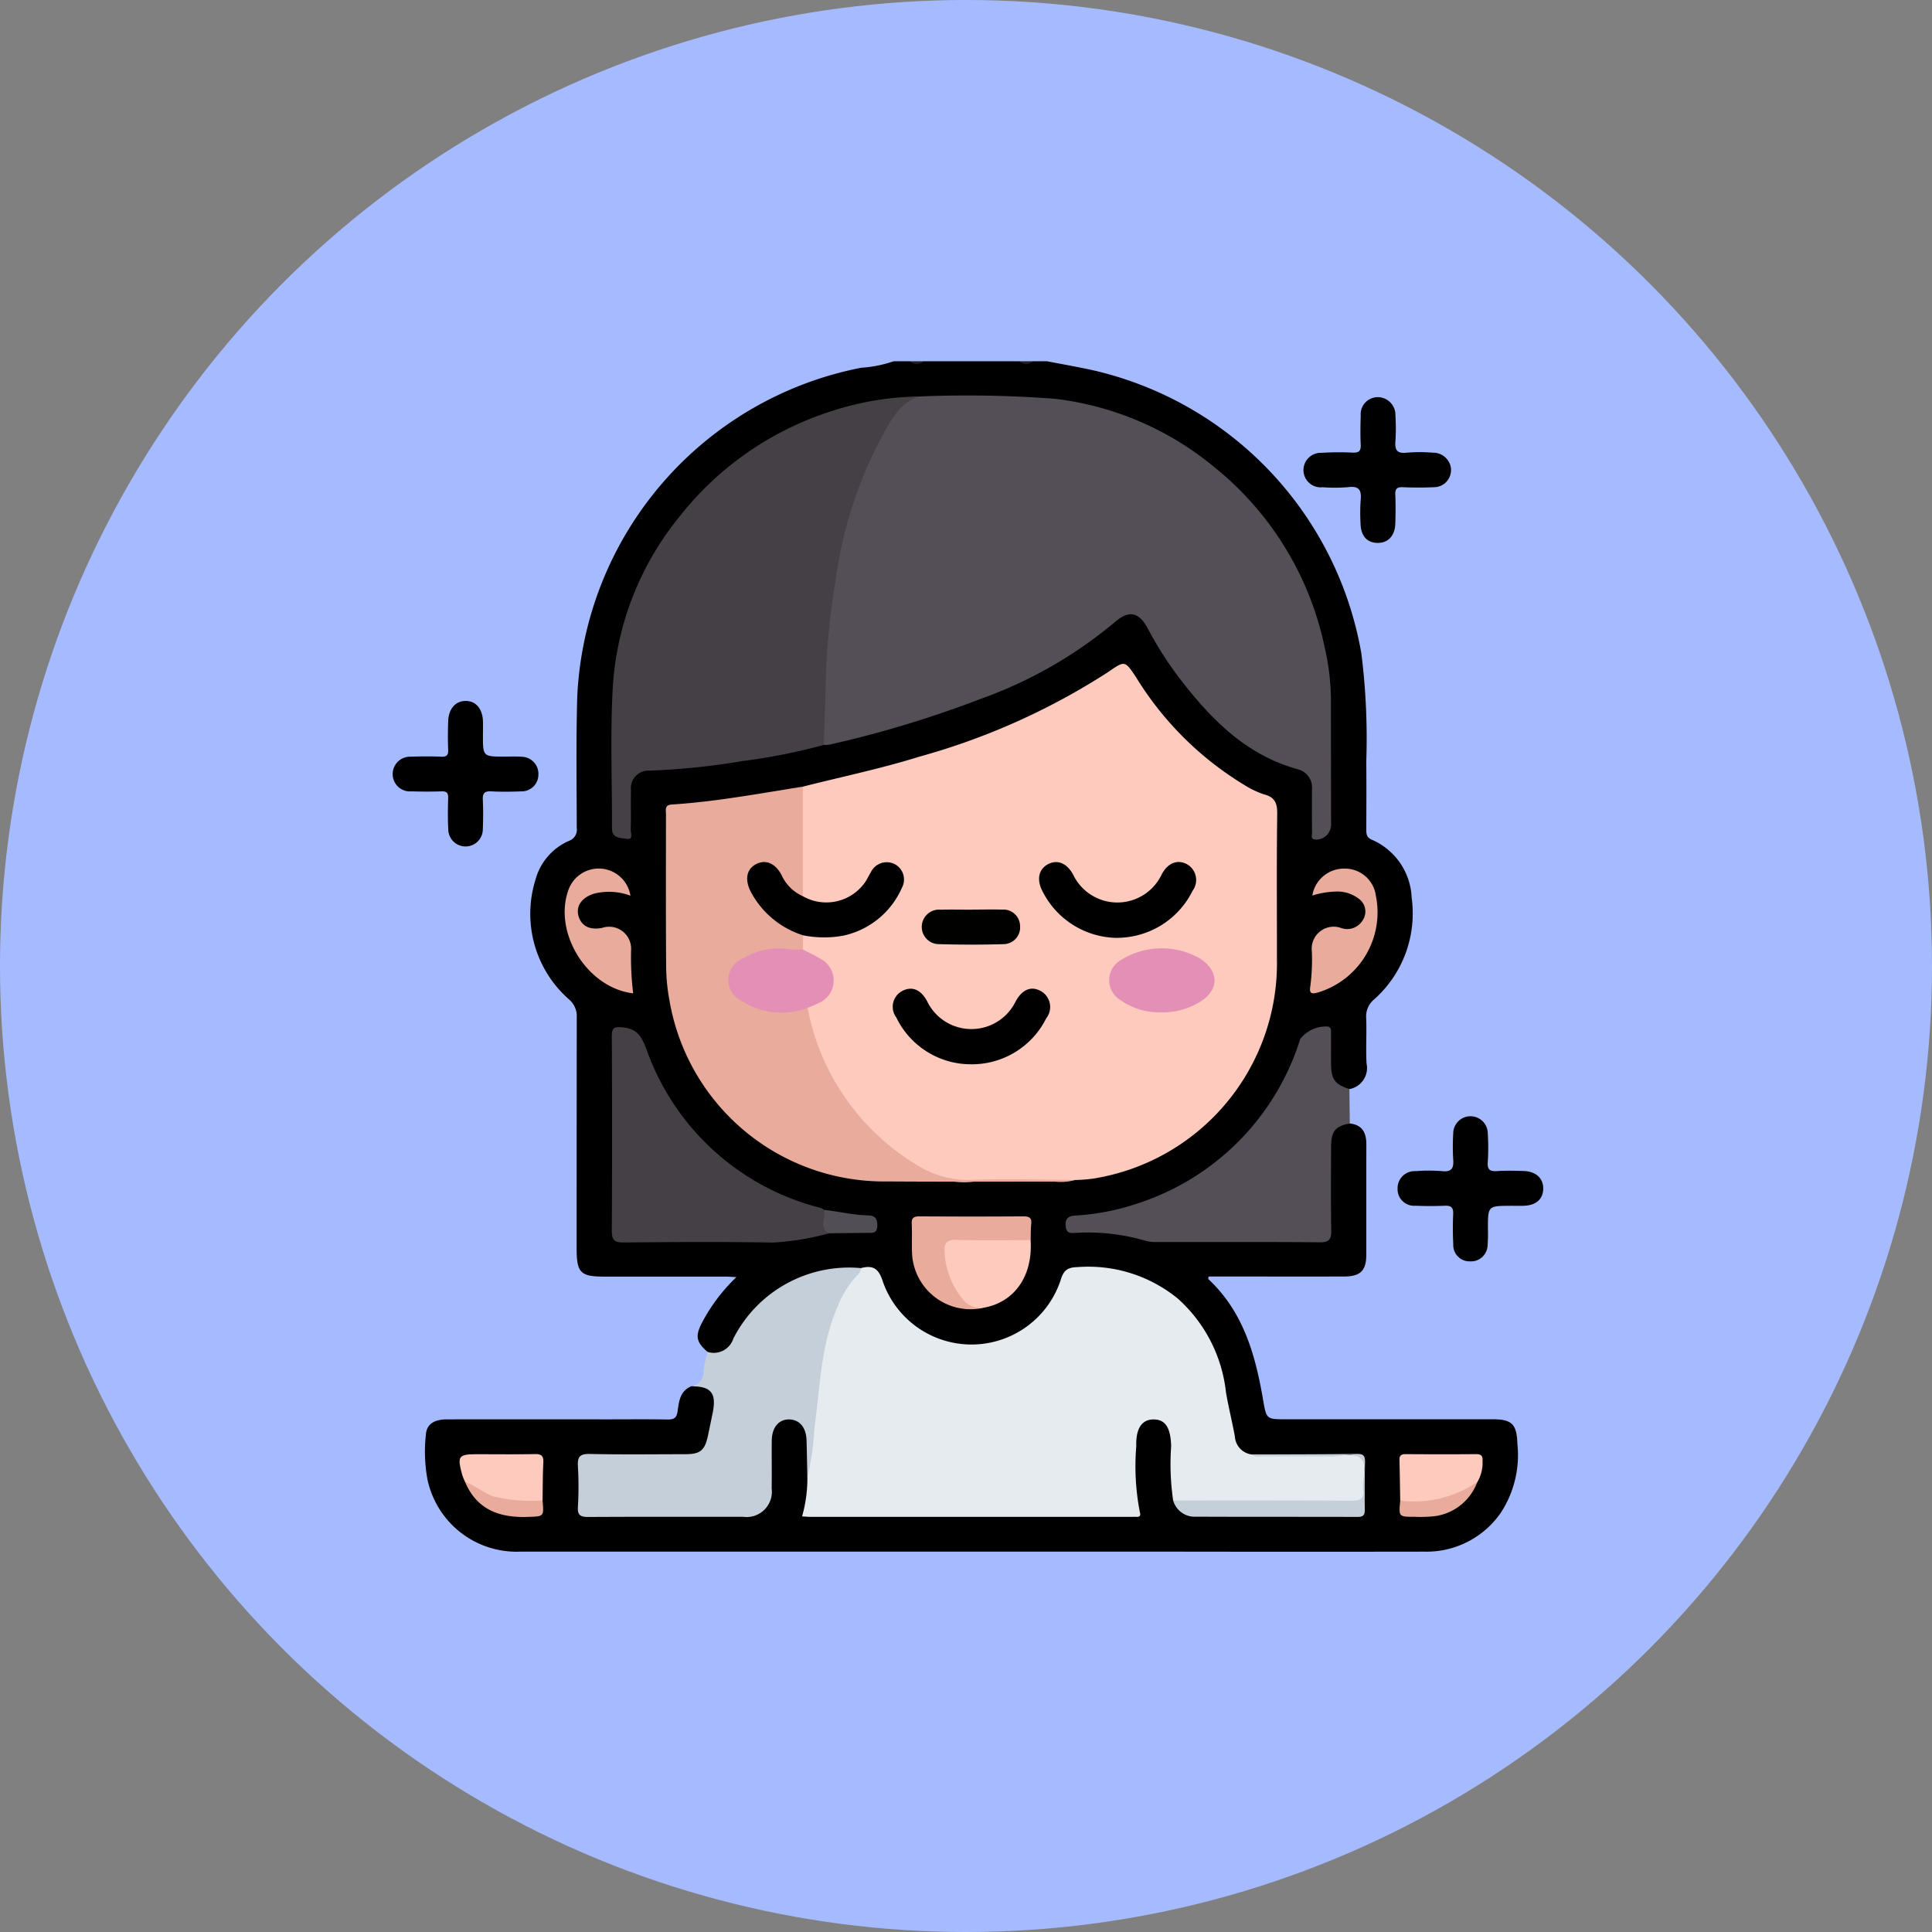 <svg xmlns="http://www.w3.org/2000/svg" xmlns:xlink="http://www.w3.org/1999/xlink" width="123" height="123" viewBox="0 0 123 123">
  <rect x="0" y="0" width="123" height="123" fill="#808080" stroke="none"/>
  <defs>
    <clipPath id="clip-path">
      <rect id="Rectángulo_38276" data-name="Rectángulo 38276" width="73.248" height="75.789" fill="none"/>
    </clipPath>
  </defs>
  <g id="Grupo_160976" data-name="Grupo 160976" transform="translate(-419.508 -1642.027)">
    <circle id="Elipse_4854" data-name="Elipse 4854" cx="61.5" cy="61.5" r="61.5" transform="translate(419.508 1642.027)" fill="#a6bbff"/>
    <g id="Grupo_161144" data-name="Grupo 161144" transform="translate(444.508 1665.027)">
      <g id="Grupo_161144-2" data-name="Grupo 161144" clip-path="url(#clip-path)">
        <path id="Trazado_140454" data-name="Trazado 140454" d="M62.894,48.525c.8.087,1.056.6,1.054,1.334-.007,2.343,0,4.686-.005,7.029,0,1.005-.378,1.377-1.4,1.38-2.614.009-5.228,0-7.842,0h-.8c-.007.082-.031.148-.011.167,2.236,2.09,3,4.841,3.49,7.722.206,1.205.229,1.2,1.437,1.2q6.585,0,13.17,0c1.243,0,1.541.327,1.577,1.574A6.71,6.71,0,0,1,72.513,73.3a5.746,5.746,0,0,1-4.867,2.485q-7.806.012-15.612,0-20.976,0-41.952,0a5.8,5.8,0,0,1-5.907-4.591,9.672,9.672,0,0,1-.1-2.873c.049-.65.519-.957,1.342-.958q5.1-.006,10.21,0c1.282,0,2.565-.014,3.847.008.394.007.563-.1.622-.512.088-.625.149-1.3.869-1.6,1.258-.171,1.8.373,1.608,1.617-.072.462-.167.921-.275,1.376-.279,1.17-.706,1.525-1.9,1.536-1.773.017-3.547,0-5.321.006-1.106,0-1.131.028-1.135,1.1,0,.567.016,1.134,0,1.7-.019.537.211.754.744.748,1.034-.012,2.069,0,3.1,0,2.044,0,4.089.008,6.133,0,1.443-.007,1.94-.493,2-1.953.034-.886-.008-1.774.017-2.66s.486-1.473,1.19-1.518a1.472,1.472,0,0,1,1.424,1.423c.085.809,0,1.624.048,2.437a6.778,6.778,0,0,1-.134,1.615c-.076.44.1.654.551.649.172,0,.345.005.517.005H48.143c1.089,0,1.082-.011.95-1.071a22.049,22.049,0,0,1-.044-3.54,1.875,1.875,0,0,1,.186-.711,1.319,1.319,0,0,1,1.362-.8,1.287,1.287,0,0,1,1.068,1.162c.075.859.024,1.722.029,2.584a5.085,5.085,0,0,0,.15,1.462,1.425,1.425,0,0,0,1.41.895c3.252.042,6.5.017,9.756.017.473,0,.661-.231.672-.676.019-.764.006-1.528.008-2.291,0-.574-.392-.591-.814-.592-2.02,0-4.041.012-6.06-.006a1.5,1.5,0,0,1-1.434-1.353c-.273-1.3-.561-2.6-.826-3.905a8.109,8.109,0,0,0-8.062-6.588,1.387,1.387,0,0,1-.222,0c-.921-.151-1.392.172-1.8,1.1a6.161,6.161,0,0,1-10.027,1.985,5.5,5.5,0,0,1-1.45-2.292.969.969,0,0,0-1.187-.795,8.114,8.114,0,0,0-6.734,2.563A14.536,14.536,0,0,0,23.6,62.607c-.464.7-.97.829-1.593.463-.706-.608-.794-.993-.39-1.794a11.149,11.149,0,0,1,2.226-2.969c-.323-.015-.529-.033-.735-.033q-3.847,0-7.694,0c-1.5,0-1.743-.251-1.744-1.777q0-7.361.008-14.722a1.4,1.4,0,0,0-.484-1.14,7.254,7.254,0,0,1-2.152-7.6,3.768,3.768,0,0,1,2.136-2.5.76.76,0,0,0,.5-.835c-.005-2.786-.05-5.575.032-8.359A22.394,22.394,0,0,1,31.8.41,7.81,7.81,0,0,0,33.849,0h1.036a1.132,1.132,0,0,0,.888,0h6.069a1.132,1.132,0,0,0,.888,0h.888c1,.194,2,.366,2.986.586A22.431,22.431,0,0,1,63.629,18.6a43.248,43.248,0,0,1,.314,6.856c.013,1.454.007,2.908,0,4.363,0,.289.028.5.344.638a4.206,4.206,0,0,1,2.545,3.7,7.323,7.323,0,0,1-2.382,6.463,1.4,1.4,0,0,0-.513,1.2c.038.96-.03,1.924.023,2.883a1.366,1.366,0,0,1-1.09,1.634,1.178,1.178,0,0,1-1.316-1.056,10.5,10.5,0,0,1-.093-1.693c-.027-.328.2-.79-.326-.927a1.13,1.13,0,0,0-1.233.714,17.605,17.605,0,0,1-.929,2.173,16.077,16.077,0,0,1-13.036,9,1.993,1.993,0,0,0-.293.036c-.231.063-.546.074-.531.4.015.347.342.322.57.309a13.822,13.822,0,0,1,4.454.544,3.3,3.3,0,0,0,.883.058q4.73,0,9.46,0c.946,0,.986-.043.989-1.012.005-1.552,0-3.1,0-4.656a2.069,2.069,0,0,1,.341-1.336c.271-.343.6-.6,1.082-.361" transform="translate(-1.959)"/>
        <path id="Trazado_140455" data-name="Trazado 140455" d="M78.668,0a.672.672,0,0,1-.888,0Z" transform="translate(-37.896)" fill="#212121"/>
        <path id="Trazado_140456" data-name="Trazado 140456" d="M65.1,0a.672.672,0,0,1-.888,0Z" transform="translate(-31.286)" fill="#212121"/>
        <path id="Trazado_140457" data-name="Trazado 140457" d="M37.6,125.875c-.016-.787-.027-1.573-.052-2.36-.026-.81-.445-1.308-1.093-1.322-.671-.015-1.112.5-1.121,1.355-.012,1.011.011,2.022-.007,3.032a1.609,1.609,0,0,1-1.829,1.81c-3.279.006-6.557-.008-9.836.013-.494,0-.7-.094-.67-.637a22.56,22.56,0,0,0,0-2.587c-.036-.6.118-.8.753-.788,2.021.043,4.043.018,6.065.015.976,0,1.258-.232,1.463-1.183.1-.481.2-.964.3-1.446.253-1.262-.1-1.7-1.359-1.691a.921.921,0,0,0,.775-.976,6.769,6.769,0,0,1,.259-1.216,1.309,1.309,0,0,0,1.641-.851,8.262,8.262,0,0,1,8.132-4.484c.178.276-.013.47-.164.655a11.034,11.034,0,0,0-2.132,5.672c-.289,2.1-.484,4.209-.752,6.311-.033.259.063.623-.369.679" transform="translate(-11.2 -54.825)" fill="#c5cfd9"/>
        <path id="Trazado_140458" data-name="Trazado 140458" d="M101.639,88.742c-.909.167-1.185.489-1.19,1.463-.01,1.776-.021,3.553.008,5.329.008.547-.1.78-.722.774-3.478-.03-6.957-.013-10.435-.017a2.264,2.264,0,0,1-.656-.079,13.119,13.119,0,0,0-4.383-.509c-.324.011-.686.113-.716-.461-.029-.555.3-.615.674-.641a15.068,15.068,0,0,0,3.9-.765A16.009,16.009,0,0,0,98.483,83.363a2.078,2.078,0,0,1,1.782-.79c.225.086.174.276.176.435.008.666-.005,1.332.007,2,.016.939.253,1.245,1.165,1.546q.013,1.095.026,2.19" transform="translate(-40.704 -40.217)" fill="#544f57"/>
        <path id="Trazado_140459" data-name="Trazado 140459" d="M122.564,9.112a1.088,1.088,0,0,1-1.087,1.077c-.664.029-1.331.029-2,0-.363-.013-.472.116-.459.466.023.615.021,1.232,0,1.848-.025.794-.475,1.255-1.164,1.231-.659-.024-1.035-.465-1.05-1.25a12.237,12.237,0,0,1,.008-1.477c.063-.62-.09-.911-.786-.823a10.038,10.038,0,0,1-1.624.007A1.1,1.1,0,1,1,114.322,8a17.839,17.839,0,0,1,1.994-.013c.386.014.519-.109.5-.5-.03-.615-.019-1.232,0-1.848a1.09,1.09,0,0,1,1.052-1.183,1.13,1.13,0,0,1,1.157,1.175,12.82,12.82,0,0,1,0,1.625c-.044.548.086.8.7.736a10.2,10.2,0,0,1,1.7,0,1.137,1.137,0,0,1,1.145,1.119" transform="translate(-55.186 -2.171)"/>
        <path id="Trazado_140460" data-name="Trazado 140460" d="M131.971,99.393c-1.454,0-1.453,0-1.454,1.467a9.259,9.259,0,0,1-.021,1.034,1.056,1.056,0,0,1-1.123,1.034,1.035,1.035,0,0,1-1.062-1.087c-.032-.639-.035-1.283-.006-1.922.021-.435-.147-.551-.557-.532-.615.029-1.233.024-1.848,0a1.052,1.052,0,0,1-1.134-1.092,1.083,1.083,0,0,1,1.132-1.111,10.8,10.8,0,0,1,1.7,0c.627.067.751-.2.709-.751a13.763,13.763,0,0,1,0-1.626,1.1,1.1,0,1,1,2.2-.035,14.33,14.33,0,0,1,0,1.848c-.035.481.147.588.586.56.565-.036,1.134-.023,1.7-.005.792.025,1.269.479,1.244,1.155-.024.657-.466,1.034-1.252,1.06-.271.009-.543,0-.814,0" transform="translate(-60.789 -45.624)"/>
        <path id="Trazado_140461" data-name="Trazado 140461" d="M5.746,44.354c0,1.366,0,1.366,1.391,1.366.37,0,.741-.022,1.109.012a1.081,1.081,0,0,1,1.031,1.13,1.065,1.065,0,0,1-1.085,1.071c-.64.026-1.283.033-1.922,0-.433-.024-.551.134-.531.545.029.615.025,1.233,0,1.848a1.1,1.1,0,1,1-2.2.029c-.036-.664-.025-1.331-.007-2,.008-.316-.092-.433-.417-.422-.64.021-1.282.018-1.922,0A1.1,1.1,0,0,1,0,46.813a1.106,1.106,0,0,1,1.162-1.087c.64-.023,1.282-.028,1.922,0,.37.017.464-.113.449-.463-.027-.591-.02-1.183,0-1.775.021-.8.451-1.3,1.1-1.312s1.088.494,1.114,1.288c.01.3,0,.592,0,.888" transform="translate(0 -20.551)"/>
        <path id="Trazado_140462" data-name="Trazado 140462" d="M50.7,45.386c2.476-.629,4.98-1.147,7.422-1.91a43.421,43.421,0,0,0,12-5.378c1.078-.745,1.071-.753,1.785.316a20.605,20.605,0,0,0,6.9,6.867,5.569,5.569,0,0,0,1.262.6c.71.185.838.591.829,1.273-.041,3.057-.014,6.114-.018,9.171a13.885,13.885,0,0,1-11.724,14.02,10.486,10.486,0,0,1-1.1.085c-1.866.118-3.734.019-5.6.052a3.391,3.391,0,0,0-.516,0c-2.37.414-4.2-.71-5.893-2.124a14.965,14.965,0,0,1-5.092-8.107,1.308,1.308,0,0,1-.055-.725c.127-.266.4-.338.628-.477,1.256-.776,1.233-1.933-.043-2.692-.324-.193-.769-.228-.927-.659a1.117,1.117,0,0,1,.065-.806c.237-.259.535-.185.829-.153a5.09,5.09,0,0,0,5.141-2.5,1.58,1.58,0,0,0,.266-.759.857.857,0,0,0-.5-.972.872.872,0,0,0-1.054.308c-.211.243-.344.54-.53.8a3.349,3.349,0,0,1-3.554,1.2c-.347-.113-.636-.273-.706-.673-.1-2.028-.033-4.055-.036-6.082a.993.993,0,0,1,.225-.681" transform="translate(-24.585 -18.305)" fill="#fecabd"/>
        <path id="Trazado_140463" data-name="Trazado 140463" d="M59.346,4.319a73.54,73.54,0,0,1,8.644.148A19.475,19.475,0,0,1,78.168,8.842a19.943,19.943,0,0,1,6.994,11.44,15.25,15.25,0,0,1,.4,3.29c0,2.664.006,5.328.008,7.992a.949.949,0,0,1-.992.965c-.332-.024-.215-.282-.217-.444-.013-.913-.007-1.825-.007-2.738a1.2,1.2,0,0,0-.89-1.292c-3.386-.926-5.644-3.3-7.669-5.964a22.865,22.865,0,0,1-1.893-3c-.586-1.087-1.225-1.187-2.159-.355a27.81,27.81,0,0,1-8.425,4.815,69.26,69.26,0,0,1-9.671,2.932,1.946,1.946,0,0,1-.368.018,4.358,4.358,0,0,1-.177-2.456c.157-2.009.119-4.028.407-6.032A32.908,32.908,0,0,1,56.589,7.133a17.147,17.147,0,0,1,1.233-1.926,1.861,1.861,0,0,1,1.523-.887" transform="translate(-25.829 -2.078)" fill="#544f57"/>
        <path id="Trazado_140464" data-name="Trazado 140464" d="M51.168,125.841a17.07,17.07,0,0,0,.45-3.156c.366-2.606.392-5.275,1.489-7.74a6.294,6.294,0,0,1,1.194-1.924.7.7,0,0,0,.284-.5c.761-.195,1.121.021,1.386.858a5.978,5.978,0,0,0,11.333-.129c.2-.646.478-.774,1.111-.793a9,9,0,0,1,6.326,2,9.36,9.36,0,0,1,3.075,5.967c.158.946.4,1.877.568,2.822a1.228,1.228,0,0,0,1.069,1.142c2.117.11,4.234.021,6.352.047.823.01.824,0,.824.847,0,.542-.019,1.085.006,1.626.02.416-.184.579-.555.624a5.528,5.528,0,0,1-.664.029q-4.916,0-9.832,0a1.681,1.681,0,0,1-1.131-.245,16.123,16.123,0,0,1-.126-3.455c-.035-1.145-.343-1.678-1.075-1.7-.769-.026-1.181.542-1.146,1.707a15.313,15.313,0,0,0,.227,4.185c.066.215.011.326-.231.308-.1-.008-.2,0-.3,0H51.336c-.146,0-.292-.016-.505-.029a8.906,8.906,0,0,0,.337-2.487" transform="translate(-24.766 -54.791)" fill="#e6ebf0"/>
        <path id="Trazado_140465" data-name="Trazado 140465" d="M46.749,4.371c-1.354.446-1.871,1.679-2.481,2.764a26.953,26.953,0,0,0-2.836,8.94,45.9,45.9,0,0,0-.635,6.8c-.021,1.223-.1,2.452-.114,3.68A37.877,37.877,0,0,1,35.5,27.582a45.047,45.047,0,0,1-5.93.611,1.117,1.117,0,0,0-1.168,1.239c-.017.837.01,1.676-.014,2.513-.006.214.182.663-.248.588-.341-.059-.9.007-.947-.6-.006-.074,0-.148,0-.222.006-2.932-.114-5.872.05-8.8a19.019,19.019,0,0,1,4.248-10.891,20.023,20.023,0,0,1,9.334-6.6,18.923,18.923,0,0,1,5.922-1.051" transform="translate(-13.232 -2.13)" fill="#454045"/>
        <path id="Trazado_140466" data-name="Trazado 140466" d="M42.941,66.887a14.886,14.886,0,0,0,6.867,9.957,6.193,6.193,0,0,0,3.757,1c2.141-.075,4.287,0,6.431.005a3.407,3.407,0,0,1-1.316.109c-3.552,0-7.1.013-10.657-.011A13.861,13.861,0,0,1,34.141,66.4a12.275,12.275,0,0,1-.208-2.2c-.023-3.207-.012-6.414-.01-9.621,0-.274-.109-.6.375-.629,2.807-.18,5.568-.7,8.341-1.138q0,3.488,0,6.976c-.634.158-.809-.425-1.146-.729a6.457,6.457,0,0,1-.535-.793.878.878,0,0,0-1.225-.315.888.888,0,0,0-.342,1.227,4.929,4.929,0,0,0,2.332,2.47c.328.162.784.175.925.626l-.008.912c-.319.277-.694.174-1.055.15a4.313,4.313,0,0,0-2.613.581,1.3,1.3,0,0,0-.007,2.43,4.57,4.57,0,0,0,3.12.575c.285-.044.567-.191.859-.035" transform="translate(-16.524 -25.731)" fill="#e9ab9c"/>
        <path id="Trazado_140467" data-name="Trazado 140467" d="M41.017,95.8a16.969,16.969,0,0,1-3.532.584c-3.177-.055-6.356-.033-9.534-.005-.59.005-.749-.172-.746-.752q.035-6.171,0-12.342c0-.552.1-.663.712-.6.928.1,1.188.6,1.49,1.382A15.861,15.861,0,0,0,40.526,94.183a.707.707,0,0,1,.18.119c.326.452.159,1.006.311,1.493" transform="translate(-13.255 -40.277)" fill="#454045"/>
        <path id="Trazado_140468" data-name="Trazado 140468" d="M68.951,112a3.734,3.734,0,0,1-4.482-3.346c-.042-.664.007-1.332-.028-2-.021-.405.138-.491.511-.489q3.292.022,6.584,0c.364,0,.558.068.513.483-.037.341-.026.688-.036,1.032a1.245,1.245,0,0,1-.913.208c-1.159.006-2.317-.006-3.476.005-.809.008-.954.173-.83.981A3.731,3.731,0,0,0,68.951,112" transform="translate(-31.396 -51.726)" fill="#e9ab9c"/>
        <path id="Trazado_140469" data-name="Trazado 140469" d="M70.937,113.417a1.444,1.444,0,0,1-1.319-.633,5.054,5.054,0,0,1-1.1-2.9c-.039-.6.13-.817.766-.8,1.57.045,3.141.016,4.712.017.149,2.305-1.044,3.987-3.061,4.316" transform="translate(-33.382 -53.148)" fill="#fecabd"/>
        <path id="Trazado_140470" data-name="Trazado 140470" d="M25.716,70.93c-2.988-.349-5.169-3.993-4.074-6.705a2.045,2.045,0,0,1,3.9.49,3.869,3.869,0,0,0-2.321-.13c-.764.243-1.156.772-.991,1.4.173.658.719.938,1.516.776A1.4,1.4,0,0,1,25.582,68.2a18.591,18.591,0,0,0,.134,2.727" transform="translate(-10.405 -30.69)" fill="#e9ab9c"/>
        <path id="Trazado_140471" data-name="Trazado 140471" d="M114.038,64.707a2.048,2.048,0,0,1,2.091-1.717,1.98,1.98,0,0,1,1.949,1.691,5.327,5.327,0,0,1-3.664,6.19c-.458.133-.579.047-.5-.409a13.076,13.076,0,0,0,.095-2.213,1.4,1.4,0,0,1,1.869-1.477,1.146,1.146,0,0,0,1.356-.475A1,1,0,0,0,117.109,65a2.235,2.235,0,0,0-1.562-.55,5.541,5.541,0,0,0-1.509.255" transform="translate(-55.491 -30.69)" fill="#e9ab9c"/>
        <path id="Trazado_140472" data-name="Trazado 140472" d="M96.9,138.623c3.8,0,7.594-.008,11.39.016.556,0,.765-.157.7-.71-.081-.677.3-1.549-.161-1.989-.418-.4-1.27-.111-1.931-.119-1.43-.017-2.86,0-4.29-.009-.238,0-.5.076-.707-.117,2.242-.009,4.485-.009,6.727-.035.413-.005.494.161.486.524-.022,1.01-.03,2.021-.014,3.032.006.364-.125.456-.471.455-3.426-.011-6.853,0-10.279-.015a1.418,1.418,0,0,1-1.45-1.033" transform="translate(-47.211 -66.097)" fill="#c5cfd9"/>
        <path id="Trazado_140473" data-name="Trazado 140473" d="M8.667,137.471a4,4,0,0,1-.188-.461c-.332-1.22-.253-1.322,1-1.322,1.205,0,2.411.015,3.615-.008.407-.008.569.1.547.529-.042.809-.035,1.62-.049,2.43a5.088,5.088,0,0,1-4.6-.878,1.648,1.648,0,0,0-.328-.289" transform="translate(-4.05 -66.106)" fill="#fecabd"/>
        <path id="Trazado_140474" data-name="Trazado 140474" d="M125.047,138.643c-.015-.858-.024-1.716-.048-2.574-.008-.287.1-.385.389-.383,1.5.01,3,.013,4.5,0,.343,0,.418.14.4.44a2.428,2.428,0,0,1-.326,1.333c-.908,1.268-3.737,1.735-4.907,1.185" transform="translate(-60.903 -66.109)" fill="#fecabd"/>
        <path id="Trazado_140475" data-name="Trazado 140475" d="M9,139.173c.651.2,1.154.683,1.807.906a10.4,10.4,0,0,0,3.121.261c.091,1.036.09,1.006-.921,1.042-1.789.066-3.243-.434-4.006-2.21" transform="translate(-4.387 -67.809)" fill="#e8ab9c"/>
        <path id="Trazado_140476" data-name="Trazado 140476" d="M125.054,140.328a7.109,7.109,0,0,0,4.907-1.185,3.354,3.354,0,0,1-3.023,2.205,8.065,8.065,0,0,1-.958.013c-1.023,0-1.023,0-.925-1.033" transform="translate(-60.91 -67.794)" fill="#e8ab9c"/>
        <path id="Trazado_140477" data-name="Trazado 140477" d="M53.81,106.851c-.657-.383-.15-1.007-.311-1.493.95.1,1.881.34,2.843.353.421.006.572.234.56.67-.014.518-.346.437-.658.441q-1.218.016-2.435.028" transform="translate(-26.048 -51.333)" fill="#524e55"/>
        <path id="Trazado_140478" data-name="Trazado 140478" d="M85.287,67a5.375,5.375,0,0,1-4.8-2.944c-.405-.756-.262-1.421.329-1.742s1.212-.087,1.616.672a3.12,3.12,0,0,0,5.625-.016c.391-.752,1.024-.987,1.629-.652a1.153,1.153,0,0,1,.347,1.677,5.374,5.374,0,0,1-4.747,3" transform="translate(-39.104 -30.29)"/>
        <path id="Trazado_140479" data-name="Trazado 140479" d="M47.566,66.834a5.7,5.7,0,0,1-3.339-2.8c-.38-.769-.248-1.413.351-1.727s1.211-.071,1.615.676a2.706,2.706,0,0,0,1.364,1.366,3.015,3.015,0,0,0,4.008-.958c.113-.189.21-.387.324-.576a1.124,1.124,0,0,1,1.5-.519,1.109,1.109,0,0,1,.472,1.522,5.283,5.283,0,0,1-3.741,3.043,6.826,6.826,0,0,1-2.559-.026" transform="translate(-21.444 -30.291)"/>
        <path id="Trazado_140480" data-name="Trazado 140480" d="M67.081,82.711a5.269,5.269,0,0,1-4.746-2.973,1.138,1.138,0,0,1,.405-1.71c.6-.3,1.158-.071,1.554.672a3.131,3.131,0,0,0,5.628.022c.417-.781,1-1.011,1.61-.672a1.16,1.16,0,0,1,.345,1.731,5.284,5.284,0,0,1-4.8,2.93" transform="translate(-30.268 -37.954)"/>
        <path id="Trazado_140481" data-name="Trazado 140481" d="M46.723,76.672a4.629,4.629,0,0,1-4.168-.417,1.473,1.473,0,0,1,.1-2.735,4.264,4.264,0,0,1,2.882-.569,5.778,5.778,0,0,0,.885.018c.364.189.744.352,1.087.573a1.554,1.554,0,0,1-.049,2.817,5.729,5.729,0,0,1-.735.313" transform="translate(-20.306 -35.516)" fill="#e38fb6"/>
        <path id="Trazado_140482" data-name="Trazado 140482" d="M92.212,76.965a4.3,4.3,0,0,1-2.553-.792,1.474,1.474,0,0,1,.024-2.524,4.9,4.9,0,0,1,5.066-.109c1.243.831,1.222,2.038-.073,2.795a4.588,4.588,0,0,1-2.464.631" transform="translate(-43.343 -35.513)" fill="#e38fb6"/>
        <path id="Trazado_140483" data-name="Trazado 140483" d="M68.96,68.073c.64,0,1.281-.016,1.921,0A1.058,1.058,0,0,1,72.013,69.1a1.07,1.07,0,0,1-1.063,1.174q-2.031.058-4.064,0a1.1,1.1,0,1,1,.079-2.194c.665-.021,1.33,0,2,0" transform="translate(-32.071 -33.164)" fill="#010100"/>
      </g>
    </g>
  </g>
</svg>
